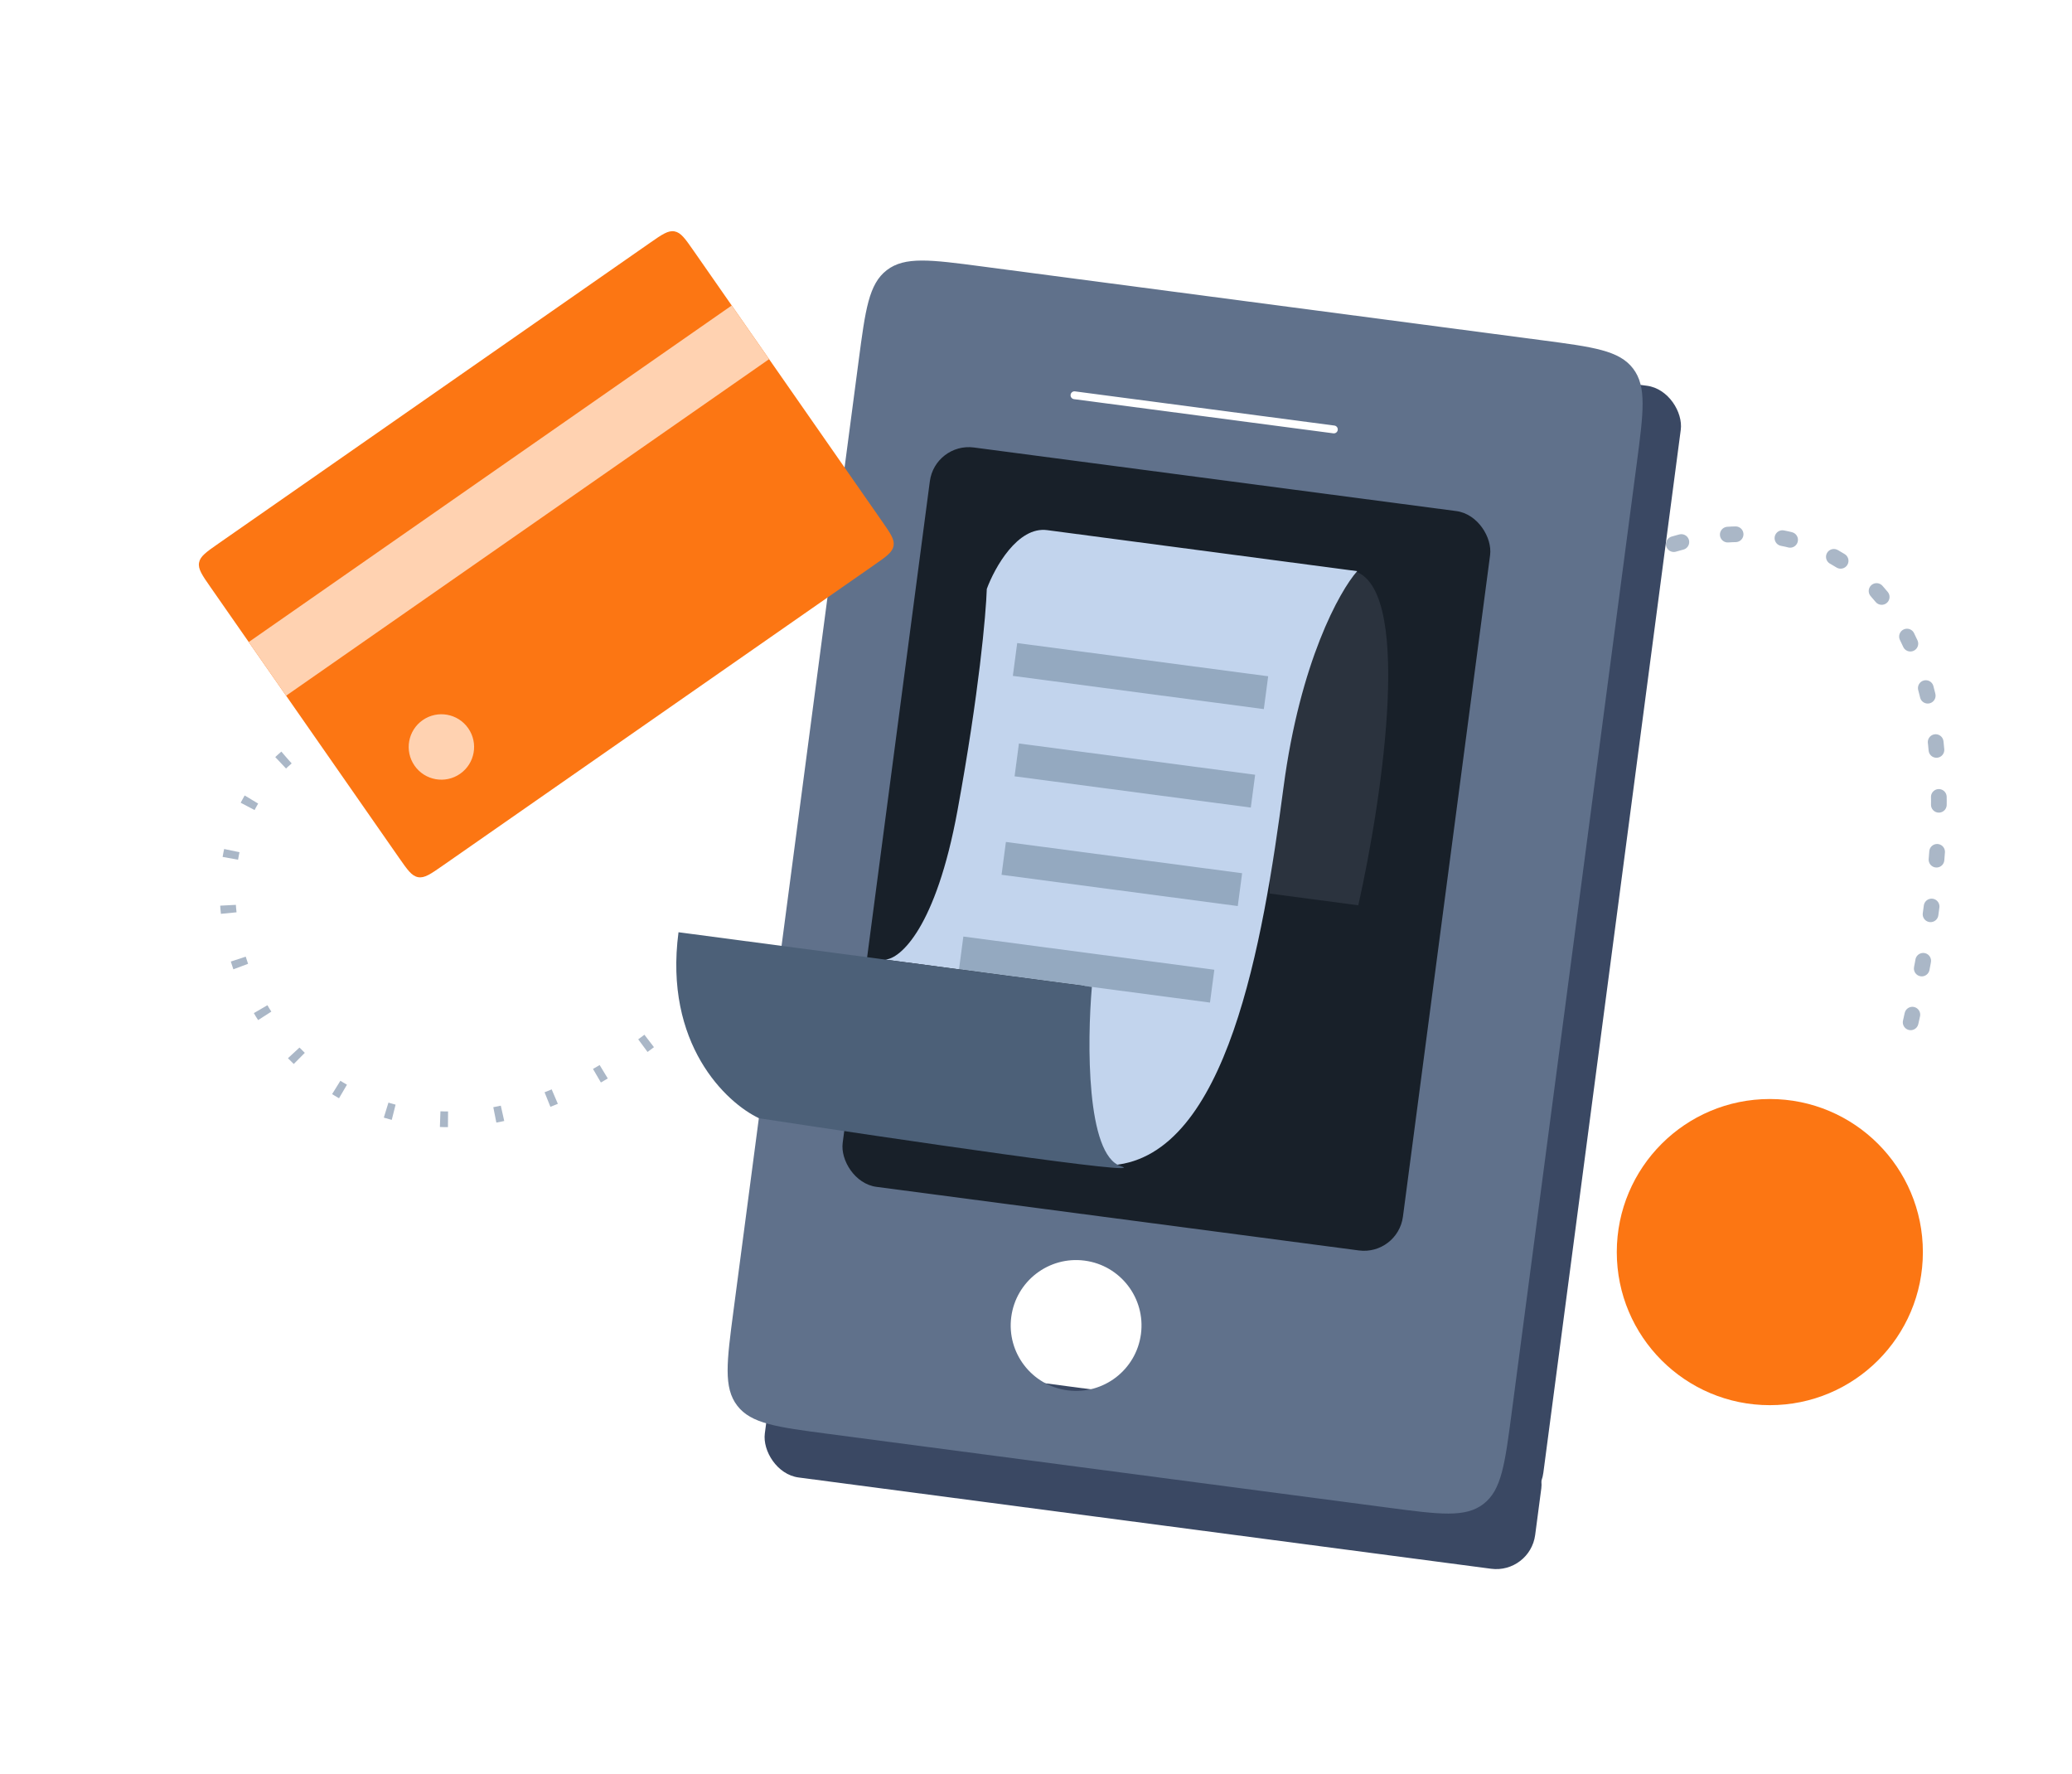 <svg width="264" height="226" viewBox="0 0 264 226" fill="none" xmlns="http://www.w3.org/2000/svg">
<circle cx="225.5" cy="159.5" r="19.5" fill="#FC7613"/>
<rect x="98.886" y="171.695" width="99" height="16" rx="5" transform="rotate(7.507 98.886 171.695)" fill="#3A4863"/>
<rect x="200.924" y="47.965" width="14" height="144" rx="5" transform="rotate(7.507 200.924 47.965)" fill="#3A4863"/>
<path fill-rule="evenodd" clip-rule="evenodd" d="M109.398 45.991C110.26 39.448 110.691 36.176 112.992 34.411C115.292 32.646 118.564 33.078 125.107 33.94L196.49 43.346C203.033 44.208 206.304 44.639 208.069 46.94C209.834 49.24 209.403 52.512 208.541 59.055L192.602 180.009C191.74 186.552 191.309 189.824 189.008 191.589C186.708 193.354 183.436 192.923 176.893 192.06L105.51 182.654C98.967 181.792 95.696 181.361 93.931 179.06C92.166 176.76 92.597 173.488 93.459 166.945L109.398 45.991ZM136.407 50.285C136.443 50.011 136.695 49.818 136.968 49.855L170.016 54.209C170.29 54.245 170.482 54.496 170.446 54.77C170.41 55.044 170.159 55.237 169.885 55.201L136.838 50.846C136.564 50.81 136.371 50.559 136.407 50.285ZM136.021 177.111C140.584 177.712 144.771 174.501 145.372 169.938C145.973 165.375 142.762 161.189 138.199 160.587C133.636 159.986 129.45 163.198 128.848 167.76C128.247 172.323 131.459 176.51 136.021 177.111Z" fill="#60718B"/>
<rect x="119.128" y="56.351" width="72" height="95" rx="5" transform="rotate(7.507 119.128 56.351)" fill="#182029"/>
<path d="M213.262 69.314C229.475 64.525 258.044 70.717 242.609 133.79" stroke="#AAB7C7" stroke-width="2" stroke-linecap="round" stroke-dasharray="1 6"/>
<path d="M26.833 74.812C25.756 73.265 25.217 72.492 25.362 71.676C25.508 70.861 26.282 70.322 27.829 69.244L82.803 30.945C84.35 29.867 85.124 29.328 85.94 29.474C86.755 29.619 87.294 30.393 88.372 31.94L112.38 66.402C113.458 67.949 113.997 68.723 113.851 69.538C113.705 70.354 112.932 70.892 111.385 71.97L56.41 110.269C54.863 111.347 54.09 111.886 53.274 111.74C52.459 111.595 51.92 110.821 50.842 109.274L26.833 74.812Z" fill="#FC7613"/>
<circle cx="56.24" cy="95.154" r="4.167" transform="rotate(-34.864 56.24 95.154)" fill="#FFD2B1"/>
<rect x="31.692" y="81.787" width="75" height="8.333" transform="rotate(-34.864 31.692 81.787)" fill="#FFD2B1"/>
<path d="M36.5 96.5C15 115 42.5 164 83.5 132" stroke="#AAB7C7" stroke-width="2" stroke-dasharray="1 6"/>
<path d="M173.064 115.323L161.778 113.829C161.741 99.642 162.054 75.573 172.013 72.636C180.289 73.731 176.162 101.55 173.064 115.323Z" fill="#2B333E"/>
<path d="M121.997 103.248C119.253 118.202 114.712 122.14 112.785 122.239L138.179 125.599C134.565 133.63 138.412 148.724 141.858 148.423C156.381 147.153 160.917 120.098 163.545 100.235C165.647 84.346 170.673 75.296 172.923 72.757L133.421 67.531C129.659 67.033 126.727 72.318 125.731 75.022C125.63 78.2 124.741 88.294 121.997 103.248Z" fill="#C2D4ED"/>
<path d="M139.119 125.723L86.451 118.755C84.57 132.972 92.509 140.476 96.713 142.45C113.91 145.08 147.202 149.981 142.798 148.547C138.395 147.114 138.511 132.734 139.119 125.723Z" fill="#4C6078"/>
<rect x="129.604" y="81.917" width="32.256" height="4.218" transform="rotate(7.537 129.604 81.917)" fill="#3C576A" fill-opacity="0.34"/>
<rect x="129.825" y="94.71" width="30.359" height="4.218" transform="rotate(7.537 129.825 94.71)" fill="#3C576A" fill-opacity="0.34"/>
<rect x="128.165" y="107.255" width="30.359" height="4.218" transform="rotate(7.537 128.165 107.255)" fill="#3C576A" fill-opacity="0.34"/>
<rect x="122.744" y="119.302" width="32.256" height="4.218" transform="rotate(7.537 122.744 119.302)" fill="#3C576A" fill-opacity="0.34"/>
</svg>
